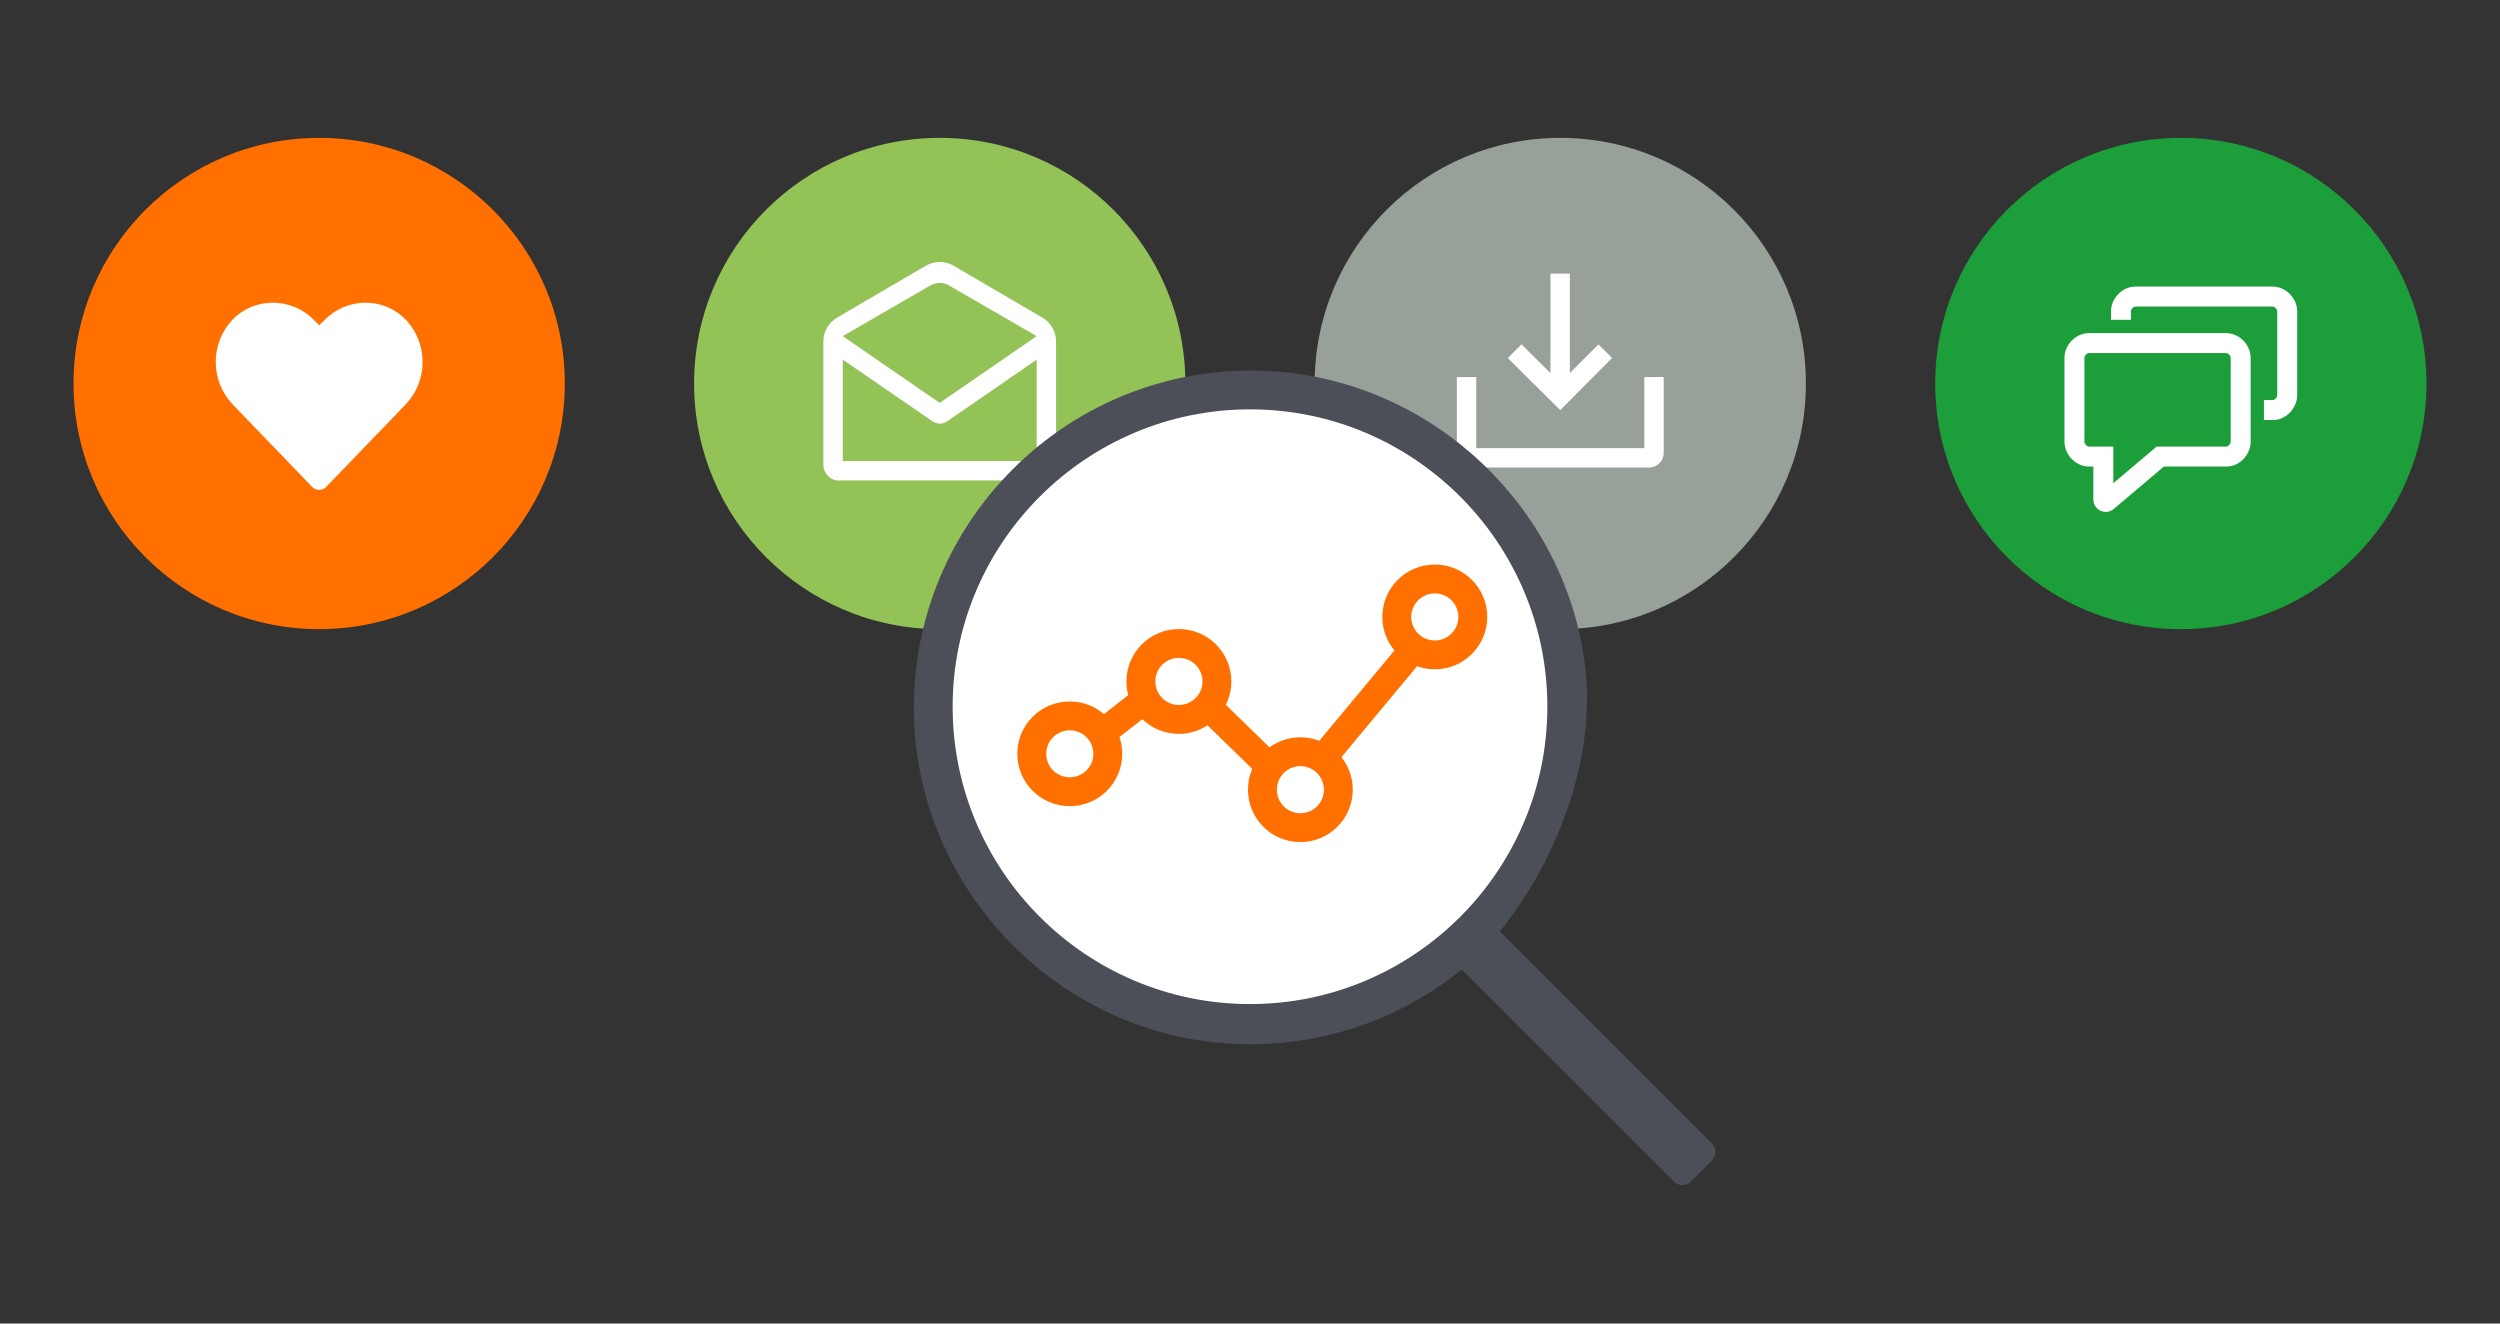 <svg xmlns="http://www.w3.org/2000/svg" width="272" height="144" viewBox="0 0 272 144">
    <rect x="0" y="0" width="272" height="144" fill="#333333" stroke="none"/>
    <g fill="none" fill-rule="evenodd" transform="translate(8 15)">
        <circle cx="26.725" cy="26.725" r="26.725" fill="#FF7000"/>
        <circle cx="94.242" cy="26.725" r="26.725" fill="#93C256"/>
        <circle cx="161.758" cy="26.725" r="26.725" fill="#97A099"/>
        <circle cx="229.275" cy="26.725" r="26.725" fill="#1C9E3B"/>
        <path fill="#FFF" d="M36.192 19.819c-1.149-1.208-2.744-1.89-4.41-1.885-1.718.001-3.361.708-4.543 1.955l-.514.507-.513-.528c-1.185-1.241-2.828-1.94-4.543-1.934-1.667-.004-3.262.677-4.41 1.885-2.412 2.606-2.378 6.64.077 9.206l8.63 8.953c.199.206.473.323.76.323.286 0 .56-.117.759-.323l8.63-8.953c2.455-2.566 2.489-6.6.077-9.206zM92.727 13.914l-9.659 5.648c-.92.538-1.486 1.524-1.486 2.59v13.4c0 .873.709 1.723 1.583 1.723h22.154c.879 0 1.582-.704 1.582-1.724v-13.4c0-1.065-.565-2.051-1.486-2.59l-9.659-5.647c-.935-.547-2.093-.547-3.029 0zm12.064 7.656l-10.55 7.265-10.549-7.265 9.549-5.519c.62-.358 1.382-.358 2.002 0l9.548 5.519zM83.692 35.165V24.13l9.846 6.759c.213.128.455.199.704.204.282-.002.558-.085.794-.24l9.755-6.723v11.035H83.692zM171.415 35.868h-19.341c-.869-.008-1.569-.714-1.569-1.582v-8.264h2.11v7.736h18.286v-7.736h2.11v8.264c0 .422-.169.826-.468 1.124-.3.297-.706.462-1.128.458zm-5.493-13.405l-3.123 3.123V14.769h-2.11v10.817l-3.15-3.123-1.492 1.491 5.711 5.669 5.627-5.669-1.463-1.49zM219.31 21.24l14.866.001c1.45 0 2.617 1.22 2.69 2.56l.004.134v9.132c0 1.288-1.067 2.606-2.494 2.69l-.144.004h-6.799l-5.458 4.616c-.4.337-.959.414-1.434.193-.442-.203-.736-.628-.778-1.106l-.005-.111v-3.594h-.449c-1.45 0-2.616-1.219-2.69-2.56l-.004-.134v-9.131c0-1.348 1.12-2.61 2.55-2.69l.144-.004zm14.866 2.172h-14.885l-.045.003c-.208.037-.414.247-.454.451l-.006.068v9.131c0 .223.23.478.46.518l.063.006h2.62l-.001 3.986 4.71-3.984h7.594c.181 0 .42-.239.462-.459l.006-.065v-9.132c0-.223-.23-.477-.46-.518l-.064-.005zm-9.803-7.236l14.867.002c1.45 0 2.617 1.218 2.69 2.56l.004.134v9.131c0 1.289-1.068 2.606-2.494 2.69l-.144.004h-.979v-2.17h.98c.18 0 .419-.239.46-.459l.007-.065v-9.131c0-.223-.23-.478-.461-.518l-.063-.006h-14.885l-.045.004c-.208.036-.415.246-.454.45l-.007.068v.922h-2.17v-.922c0-1.348 1.12-2.61 2.55-2.69l.144-.004z"/>
        <path fill="#4D4F58" d="M155.185 86.337c5.882-7.288 10.456-18.257 9.302-28.56-1.948-17.399-16.439-31.207-33.906-32.374-22.177-1.484-40.553 16.891-39.068 39.068 1.167 17.467 14.975 31.958 32.374 33.906 10.303 1.154 19.866-2.013 27.153-7.895l23.07 23.07c.51.51 1.34.51 1.85 0l2.295-2.295c.51-.51.51-1.34 0-1.851l-23.07-23.07z"/>
        <path fill="#FFF" d="M128 94.242c-17.838 0-32.352-14.514-32.352-32.352 0-17.837 14.514-32.352 32.352-32.352 17.838 0 32.352 14.515 32.352 32.352 0 17.838-14.514 32.352-32.352 32.352"/>
        <path fill="#FF7000" d="M148.105 46.418c3.143 0 5.707 2.548 5.707 5.702 0 3.155-2.564 5.703-5.707 5.703-.681 0-1.32-.12-1.928-.341l-8.228 9.894c.77.978 1.23 2.207 1.23 3.54 0 3.155-2.55 5.703-5.707 5.703-3.142 0-5.693-2.548-5.693-5.703 0-.8.164-1.57.459-2.265l-4.863-4.739c-.903.593-1.973.934-3.113.934-1.542 0-2.95-.606-3.973-1.6l-2.49 1.94c.192.577.297 1.184.297 1.836 0 3.14-2.55 5.687-5.707 5.687s-5.708-2.548-5.708-5.687c0-3.154 2.551-5.702 5.708-5.702 1.423 0 2.728.52 3.72 1.378l2.64-2.06c-.133-.474-.192-.977-.192-1.495 0-3.154 2.551-5.702 5.708-5.702 3.143 0 5.707 2.548 5.707 5.702 0 .904-.222 1.776-.608 2.532l4.757 4.636c.948-.68 2.106-1.095 3.351-1.095.726 0 1.423.133 2.062.386l8.183-9.833c-.83-.992-1.32-2.251-1.32-3.644 0-3.154 2.551-5.702 5.708-5.702v-.005zm-14.628 21.936c-1.409 0-2.55 1.156-2.55 2.562 0 1.423 1.141 2.562 2.55 2.562 1.423 0 2.565-1.14 2.565-2.562 0-1.406-1.142-2.562-2.565-2.562zm-25.084-3.897c-1.408 0-2.564 1.14-2.564 2.563 0 1.408 1.156 2.548 2.564 2.548 1.409 0 2.565-1.142 2.565-2.548 0-1.423-1.156-2.563-2.565-2.563zm11.874-7.879c-1.423 0-2.565 1.14-2.565 2.563 0 1.406 1.142 2.562 2.565 2.562 1.408 0 2.565-1.156 2.565-2.562 0-1.423-1.156-2.563-2.565-2.563zm27.84-7.018c-1.423 0-2.564 1.156-2.564 2.563 0 1.406 1.141 2.562 2.564 2.562 1.409 0 2.565-1.156 2.565-2.562 0-1.407-1.156-2.563-2.565-2.563z"/>
    </g>
</svg>
